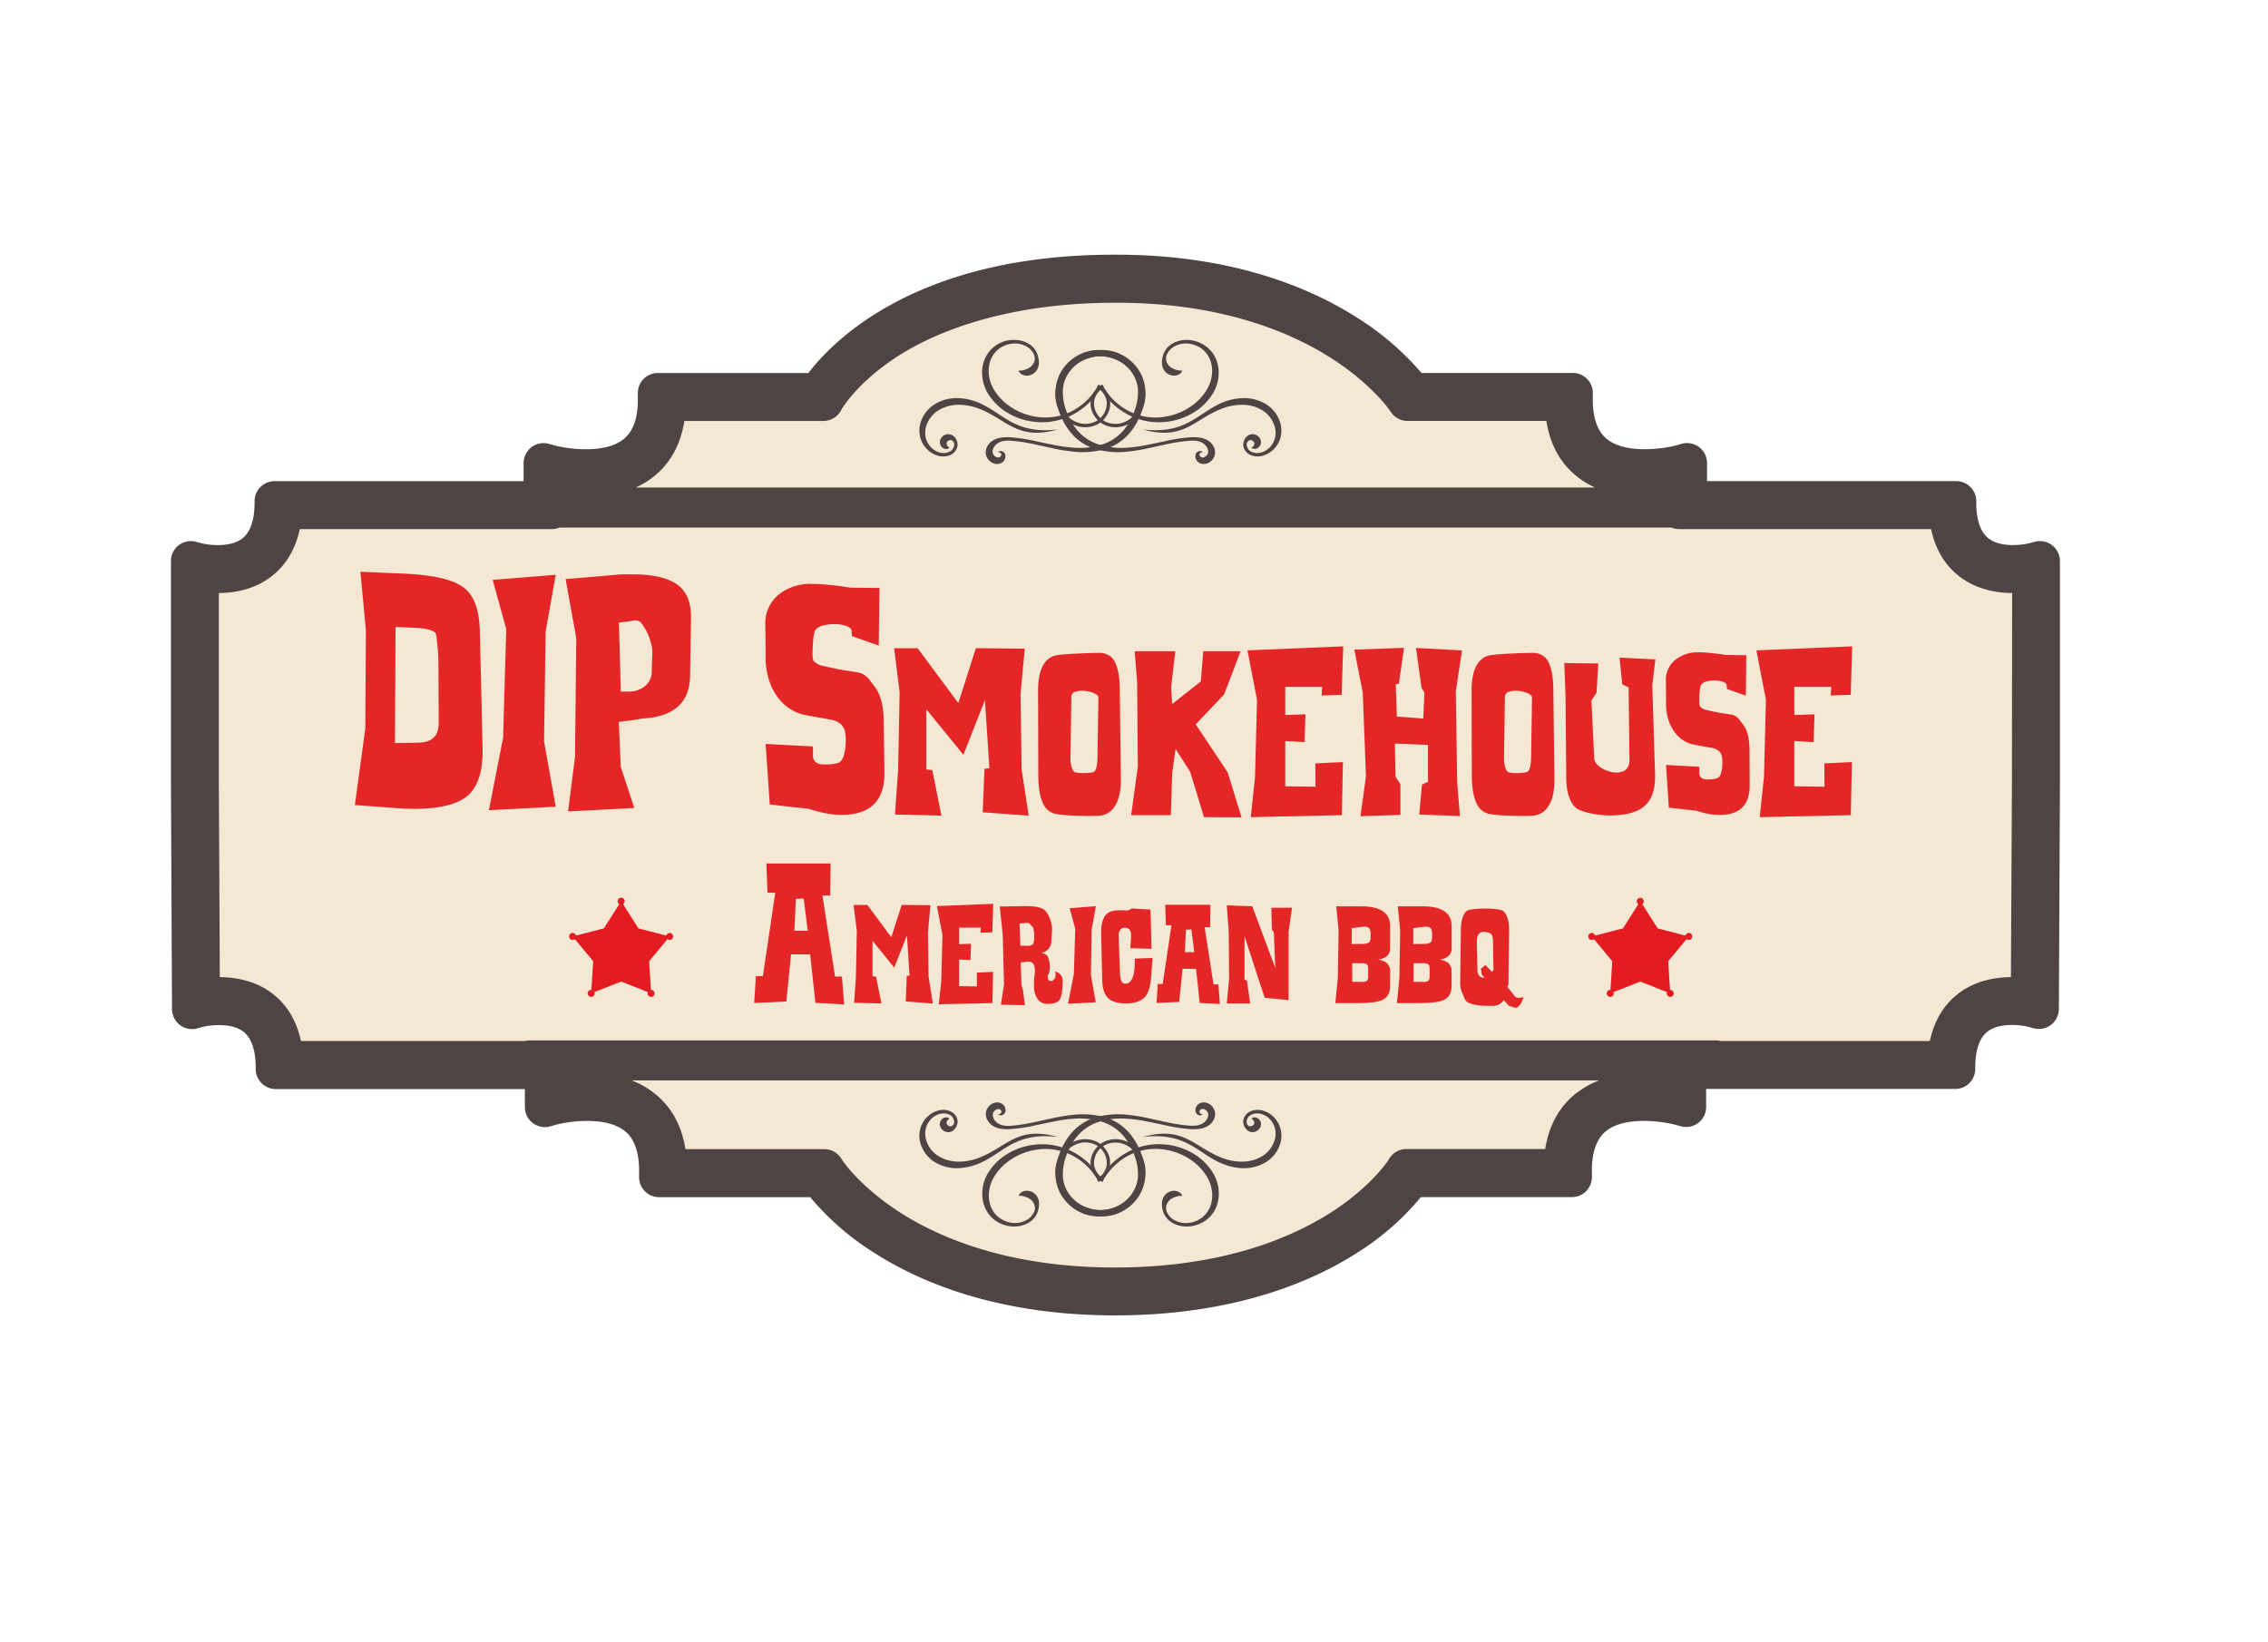 <svg id="Calque_1" data-name="Calque 1" xmlns="http://www.w3.org/2000/svg" viewBox="0 0 822.05 595.28"><defs><style>.cls-1{fill:#f4e7d4;}.cls-2{fill:#e52627;}.cls-3{fill:#e41b21;}.cls-4,.cls-5{fill:#4e4443;}.cls-5{fill-rule:evenodd;}</style></defs><title>Plan de travail 1</title><path class="cls-1" d="M737.07,205.63v78.93l-.38,79a7,7,0,0,1-8.9,6.77l-1.8-.5c-2.49-.65-10-1.64-14.31,1.58-2.81,2.09-4.32,6.13-4.45,12l-.05,1.4a7,7,0,0,1-7,6.87H612.36V398a7,7,0,0,1-8.94,6.77l-1.8-.5c-4.45-1.19-17.58-3.19-24.37,2.07-3.55,2.74-5.28,7.73-5.14,14.79l0,1.44a7,7,0,0,1-7,7.17H511.88a93.87,93.87,0,0,1-22.23,19.5c-15.58,10.05-42.91,22.05-84.87,22.19h-.67c-41.8,0-69.27-12.05-85-22.14a95.71,95.71,0,0,1-22.45-19.55H243.46a7.07,7.07,0,0,1-7.06-7.17l0-1.44c.14-7.06-1.59-12.05-5.14-14.79-6.81-5.28-19.92-3.28-24.39-2.07l-1.75.52a7,7,0,0,1-8.95-6.79v-6.34H108.41a7,7,0,0,1-7.06-6.87l0-1.38c-.16-5.91-1.64-9.95-4.45-12-4.32-3.22-11.85-2.23-14.39-1.58l-1.75.5a7.06,7.06,0,0,1-8.9-6.77l-.38-78.93v-79a7,7,0,0,1,8.9-6.79l1.77.47c2.5.65,10,1.64,14.36-1.57,2.79-2.09,4.3-6.14,4.43-12l0-1.37a7,7,0,0,1,7-6.88h87.79v-6.33a7,7,0,0,1,2.79-5.62,7.1,7.1,0,0,1,6.15-1.17l1.8.49c4.45,1.22,17.58,3.22,24.36-2.06,3.56-2.75,5.29-7.71,5.15-14.77l0-1.44a7,7,0,0,1,2-5.08,7.06,7.06,0,0,1,5-2.11h53.07C305,127.73,334.59,97.68,403.7,97.68h1.19l.36,0c41,.09,68.33,12.07,84.06,22.09a99.63,99.63,0,0,1,22.84,19.58h53.33a7,7,0,0,1,5,2.11,7,7,0,0,1,2,5.08l0,1.42c-.13,7.08,1.6,12,5.15,14.81,6.81,5.26,19.93,3.26,24.4,2l1.76-.49a7,7,0,0,1,8.94,6.79v6.33h87.79a7.07,7.07,0,0,1,7.06,6.88l0,1.37c.13,5.89,1.64,9.94,4.45,12,4.29,3.21,11.78,2.24,14.34,1.57h0l1.73-.47a7,7,0,0,1,8.9,6.79Z"/><path class="cls-2" d="M174.92,271.26q.22,12.11-5.26,17t-19.43,4.91q-1.36,0-2.91-.06c-1,0-2.08-.09-3.14-.17l-15.55-1.14,3.78-27.77.22-35.54-2-21.26,12.68.57q18.06.46,24.23,4.8,6.28,4.13,6.4,16.92Zm-15.89-9-.11-20.8q0-1-.06-3c0-1.29-.11-2.59-.23-3.88s-.25-2.46-.4-3.49a4.55,4.55,0,0,0-.45-1.77q-1.6-1.38-6.52-1.72l-7.88-.34-.23,42.06,8.34-.12Q159,269.1,159,262.23Z"/><path class="cls-2" d="M197.2,268.74l4.23,23.66-24.23,1.26,5.15-26.17L183.49,228l-4.92-17.83,22.86-1.83-3.66,20.57Z"/><path class="cls-2" d="M250.45,224.52l-.34,20.8q-.35,13.94-16.68,15.08c-.23,0-1.72.23-4.46.69-1.37.15-2.46.28-3.26.4s-1.27.17-1.43.17L225,278l4.91,14.86-24,1.25,2.51-19.77.46-43L205,209.89l17.72-1.48a24.16,24.16,0,0,1,3.37-.23h3.25q11.08,0,16.23,3.77T250.45,224.52Zm-14,11.65a12.7,12.7,0,0,0-.52-3.19,20.41,20.41,0,0,0-1.37-3.72,17,17,0,0,0-1.88-3.08,2.78,2.78,0,0,0-2.06-1.32,9.93,9.93,0,0,0-2.4.34l-3.89.46.69,25h3.2a8.91,8.91,0,0,0,5.31-1.77,6.68,6.68,0,0,0,2.69-5.32Z"/><path class="cls-2" d="M320.56,279.59q.35,15.77-15.54,15.77a29.1,29.1,0,0,1-4-.29,30.34,30.34,0,0,1-3.77-.74,34.73,34.73,0,0,1-4-1.14L279,291.59l-1.48-21.94,17.14.91v2.63a6.82,6.82,0,0,0,.11,1.77c.08.11.19.33.35.63.61,1,1.75,1.48,3.43,1.48a16.47,16.47,0,0,0,5.37-.57c.91-.38,1.58-1.37,2-3a18.85,18.85,0,0,0,.63-4.68,14.51,14.51,0,0,0-.4-4.18,6.49,6.49,0,0,0-1.2-2,7.93,7.93,0,0,0-4.35-1.89c-2-.34-4.84-.86-8.57-1.54a15.17,15.17,0,0,1-4.74-1.72,16.51,16.51,0,0,1-4.8-4,20.9,20.9,0,0,1-3.66-6.68,27.83,27.83,0,0,1-1.31-9.77l-.12-10.4a13.42,13.42,0,0,1,4.69-11,18.22,18.22,0,0,1,11.89-4c1.67,0,3.37.07,5.08.23s3.26.3,4.63.45l4.68.69,10.4.11L318.5,234l-9.71-3.43-.11-1.83c0-.68-.54-1.25-1.6-1.71a11.09,11.09,0,0,0-3.77-.8,17.78,17.78,0,0,0-4.4.34,6.11,6.11,0,0,0-3.38,1.72,4.61,4.61,0,0,0-.45,1.37,17.37,17.37,0,0,0-.35,2.34c-.07.88-.13,1.77-.17,2.69s-.05,1.64-.05,2.17q0,2.4.57,2.91a9.29,9.29,0,0,0,1.83,1.2,15.89,15.89,0,0,0,1.94.52q1.71.39,5,1.08c1.29.23,2.57.44,3.83.63s2.53.4,3.82.63a7,7,0,0,1,3.6,2.51c1,1.3,1.85,2.4,2.46,3.32q2.52,3.66,2.74,11.31Z"/><path class="cls-2" d="M356.19,294.43l.64-15.78,1.78-.16L357,253.77l-7.81,19.81-13.45-16.51v21.82l2.18.24,3.3,16.5-16.83-.4,1.13-15.94.56-28.34-2-16h8.53l14.74,19.89,6.36-19.89,17.71.16-1.53,16.59.4,27.29,2.58,16.66Z"/><path class="cls-2" d="M406.27,282.35q.08,7.72-3.31,11.27a7.09,7.09,0,0,1-4.74,2.05,63.93,63.93,0,0,1-7,0,62.84,62.84,0,0,1-7.77-.52,6.5,6.5,0,0,1-4.63-2.61q-2.49-3.46-2.49-11.84l-.08-30.43q0-7.32,2.89-10.63a6.77,6.77,0,0,1,4.39-2.21q2.78-.36,6.89-.53,4.66-.24,7.81-.24a6.33,6.33,0,0,1,4.82,1.77q2.74,3.08,2.82,11.36Zm-8.14-29.63c0-.48-.49-.95-1.48-1.4a10.58,10.58,0,0,0-3.35-.89,8.55,8.55,0,0,0-3.42.28,1.93,1.93,0,0,0-1.57,1.93L388,274.7c0,2.26.38,3.87,1.13,4.83q.24.41,1.41.57a16.56,16.56,0,0,0,2.49.12,23.66,23.66,0,0,0,2.42-.2,2.2,2.2,0,0,0,1.33-.49c.59-.69.93-2.2,1-4.51Z"/><path class="cls-2" d="M443.7,251.68l-10.31,10.87L445,280l5,16.26-13.61-.08-5-16.43-5.31-8.29-1.21,8.78-.48,15.21H410l2.41-17.63-.24-30.27-.88-11.51H426l-1.53,13.12.4,6L435.25,247l.88-10.95h13.53Z"/><path class="cls-2" d="M486.29,251.84l-7.25.24.16-3.14H465.84v10.22l7.33-.24L472.84,269l-7-.41V285l11,.16-.08-8.45,10-.49-.4,19.24-33,.73,1.53-14.57.73-27.94-3.47-17.95,34.7-1.45Z"/><path class="cls-2" d="M527.67,250.63l.48,32.77,1,12.39-14.74-.56,1-10.87,2.17-1V270l-12-.48.24,12,1.77,2.74v11.11l-14.49.48,2-14.41L493.94,251l-3.06-15.53,18-.65-1.85,13-1.13.17.4,11.75,9.58.72.41-9.42-1.05-1.69-2-14.49,16.66.89Z"/><path class="cls-2" d="M563.41,282.35c.05,5.15-1,8.91-3.3,11.27a7.12,7.12,0,0,1-4.75,2.05,63.74,63.74,0,0,1-7,0,62.55,62.55,0,0,1-7.77-.52,6.48,6.48,0,0,1-4.63-2.61q-2.49-3.46-2.5-11.84l-.08-30.43q0-7.32,2.9-10.63a6.74,6.74,0,0,1,4.39-2.21q2.77-.36,6.88-.53c3.11-.16,5.72-.24,7.81-.24a6.37,6.37,0,0,1,4.83,1.77q2.74,3.08,2.82,11.36Zm-8.13-29.63c0-.48-.5-.95-1.49-1.4a10.52,10.52,0,0,0-3.34-.89,8.54,8.54,0,0,0-3.42.28,1.92,1.92,0,0,0-1.57,1.93l-.32,22.06c0,2.26.37,3.87,1.12,4.83.17.27.63.46,1.41.57a16.69,16.69,0,0,0,2.5.12,23.45,23.45,0,0,0,2.41-.2c.73-.11,1.17-.27,1.33-.49.59-.69.94-2.2,1.05-4.51Z"/><path class="cls-2" d="M600,239l-1.12,9.34,1,32.36q.24,7.17-3.14,10.79t-11,4a26.47,26.47,0,0,1-4.18,0,37.75,37.75,0,0,1-4.43-.56,23.78,23.78,0,0,1-3.91-1.05,6.26,6.26,0,0,1-2.53-1.53q-3-3.37-3-10.78l-.24-28.83L567,240.33l12.31.16-.64,10.62-1.85,2.74,1,20.85a3.55,3.55,0,0,0,1,2.34,9.21,9.21,0,0,0,2.17,1.65,10.64,10.64,0,0,0,2.54,1,8.81,8.81,0,0,0,2.09.33c3.33,0,5-1.51,5-4.51l-.32-26.33L588,248.06l-1-9.67Z"/><path class="cls-2" d="M634.18,284.28q.24,11.12-10.95,11.11a19.59,19.59,0,0,1-2.82-.2,22.41,22.41,0,0,1-2.66-.52,23.87,23.87,0,0,1-2.81-.81l-10.07-1.12-1-15.46,12.07.64v1.85A4.71,4.71,0,0,0,616,281a4.37,4.37,0,0,1,.24.44,2.61,2.61,0,0,0,2.42,1.05,11.47,11.47,0,0,0,3.78-.4,2.83,2.83,0,0,0,1.41-2.09,12.81,12.81,0,0,0,.44-3.3,9.94,9.94,0,0,0-.28-2.94,4.63,4.63,0,0,0-.84-1.41,5.59,5.59,0,0,0-3.06-1.33q-2.1-.36-6-1.09a10.85,10.85,0,0,1-3.34-1.2,11.74,11.74,0,0,1-3.38-2.82,14.86,14.86,0,0,1-2.58-4.71,19.53,19.53,0,0,1-.92-6.89l-.08-7.32a9.41,9.41,0,0,1,3.3-7.73,12.8,12.8,0,0,1,8.37-2.82c1.18,0,2.37.06,3.58.16l3.26.32,3.3.49,7.33.08-.16,14.65-6.85-2.41-.08-1.29c0-.48-.37-.89-1.12-1.21a7.79,7.79,0,0,0-2.66-.56,11.69,11.69,0,0,0-3.1.24,4.19,4.19,0,0,0-2.37,1.21,3.16,3.16,0,0,0-.33,1,13.56,13.56,0,0,0-.24,1.65q-.08.93-.12,1.89c0,.65,0,1.16,0,1.53,0,1.13.13,1.81.4,2.06a7.19,7.19,0,0,0,1.29.84,9.75,9.75,0,0,0,1.37.36c.81.19,2,.45,3.54.77.92.16,1.81.31,2.7.44s1.78.28,2.7.44a4.88,4.88,0,0,1,2.53,1.78c.73.91,1.3,1.69,1.73,2.33,1.18,1.72,1.83,4.37,1.94,8Z"/><path class="cls-2" d="M670.81,251.84l-7.25.24.16-3.14H650.36v10.22l7.32-.24L657.36,269l-7-.41V285l10.95.16-.08-8.45,10-.49-.4,19.24-33,.73,1.53-14.57.72-27.94-3.46-17.95,34.7-1.45Z"/><path class="cls-2" d="M295.54,363.49l-1.89-17.56h-6.93L285,363l-11.64.54.61-9.76h2.55L281,323.59h-2.82L277.77,313h23.28l-.13,11.57h-2.83l4.58,29.4h2.49l.81,10.1Zm-4.24-37.81-2.83.13-.54,11.57h4.85Z"/><path class="cls-2" d="M328.29,363l.38-9.29,1-.1-.95-14.55-4.6,11.66L316.25,341v12.85l1.28.14,1.94,9.72-9.9-.24.66-9.38.33-16.69L309.38,328h5l8.68,11.71L326.82,328l10.43.09-.9,9.77.23,16.07,1.52,9.81Z"/><path class="cls-2" d="M359.67,337.93l-4.27.15.1-1.85h-7.87v6l4.31-.15-.19,5.93-4.12-.24v9.67l6.44.1,0-5,5.87-.28-.23,11.32-19.44.43.9-8.58.43-16.45-2-10.57L360,327.6Z"/><path class="cls-2" d="M385.17,355.57a27.74,27.74,0,0,1-.29,4.12,6.86,6.86,0,0,1-.8,2.65c-.73,1-2.17,1.52-4.32,1.52A4.22,4.22,0,0,1,376,362a8.21,8.21,0,0,1-1.23-4.67c0-.95,0-2,.14-3.08.06-.54.11-1,.14-1.47s.05-.84.05-1.19q0-3.31-2.75-3l-2.37.24.24,8.15.57,1.85.66,5.5-8.67-.15,1.13-7.34L363.46,339l-1.09-10.43,7.39-.1a38.64,38.64,0,0,1,5.12.12,9.25,9.25,0,0,1,3.08.83,4.16,4.16,0,0,1,1.35,1.23,8.65,8.65,0,0,1,1.09,2,13.92,13.92,0,0,1,.71,2.3,8.39,8.39,0,0,1,.22,2.23l-.24,3.51A5,5,0,0,1,380,344c-.28.26-.56.49-.83.71a3.12,3.12,0,0,1-1.2.57c-.16,0-.25.08-.27.15s.06.11.22.14a2.49,2.49,0,0,1,2,1.47,9.92,9.92,0,0,1,.59,3.31c0,.16,0,.36,0,.6s0,.5-.07.78a4.35,4.35,0,0,1-.17.59c-.08.24-.15.48-.23.71s-.15.45-.22.64a2.13,2.13,0,0,0-.09.33,2.81,2.81,0,0,0,.17.91,1,1,0,0,0,.73.66,1.63,1.63,0,0,0,.62,0A1.85,1.85,0,0,0,382,355a2,2,0,0,0,.56-1,3.72,3.72,0,0,0-.11-1.8,2.74,2.74,0,0,1,1.32.52,3.75,3.75,0,0,1,.95,1A3.24,3.24,0,0,1,385.17,355.57Zm-10.29-16.4a6,6,0,0,0-.05-.76c0-.32-.07-.65-.11-1a5.1,5.1,0,0,0-.22-1,1.07,1.07,0,0,0-.33-.56,8.72,8.72,0,0,1-.83-.86,1.2,1.2,0,0,0-1-.47l-2.79.19.28,8.1,2.42,0a3.4,3.4,0,0,0,1.94-.38c.32-.22.52-.82.62-1.8Z"/><path class="cls-2" d="M395.41,353.48l1.75,9.81-10.05.52L389.24,353l.48-16.4-2-7.4,9.48-.75-1.52,8.53Z"/><path class="cls-2" d="M417,329.69l.38,14.22-7.68-.24.24-3.7c0-.19,0-.37,0-.54a4.46,4.46,0,0,0,0-.5c0-1.77-.75-2.66-2.23-2.66-1.64,0-2.39,1.24-2.23,3.7l.48,12.85a7.07,7.07,0,0,0,.52,2.79,1.76,1.76,0,0,0,.66.74,1.6,1.6,0,0,0,1.09.16,1.87,1.87,0,0,0,1.16-.49,4.46,4.46,0,0,0,.86-1.09,6.53,6.53,0,0,0,.56-1.45,10.13,10.13,0,0,0,.31-1.66,26.38,26.38,0,0,0,.14-4.36l6.5-.24-.62,7.82c-.28,3-1.06,5.2-2.32,6.5s-3.53,2.12-6.49,2.18c-3.23,0-5.5-.7-6.83-2.09s-1.94-3.55-2-6.59l-.38-16.35c-.09-2.94.35-5.13,1.33-6.59s2.62-2.13,4.93-2.13h1.75a4.72,4.72,0,0,1,.86,0,1.31,1.31,0,0,0,.73,0,4.94,4.94,0,0,0,.74-.26,7.06,7.06,0,0,0,.75-.42Z"/><path class="cls-2" d="M434.84,363.53l-1.33-12.37h-4.88l-1.23,12-8.2.38.43-6.88h1.8l3.17-21.28h-2l-.28-7.44h16.4l-.1,8.15h-2l3.23,20.72h1.75l.57,7.11Zm-3-26.64-2,.1-.38,8.15h3.42Z"/><path class="cls-2" d="M467.07,337.65l0,24.84-8.68-.81-7.3-22.32v15.83l.86.14,1.18,8.39h-8.48l.85-8.86-.14-17.21-.71-9.48,9.24.33,8.34,22.33-.52-12.8-.71-1.19-.19-7.82h7.49Z"/><path class="cls-2" d="M503.85,357.37q0,3.88-3,5.16-2.37,1.05-9,1.05H484l.9-9,.29-17.3-.85-8.77h9q10.53,0,10.52,7.21v8c0,2.3-1.48,3.68-4.45,4.12a6.71,6.71,0,0,1,3.22,1.19,4,4,0,0,1,1.23,3.17Zm-7.06-17.92v-.71a4.24,4.24,0,0,0-.42-2.18,2,2,0,0,0-1.76-.66,3.7,3.7,0,0,0-.47,0c-.16,0-.33,0-.52.07l-3.65.43-.05,5.78,3.7-.05a5.2,5.2,0,0,0,2.51-.47C496.57,341.39,496.79,340.65,496.79,339.45Zm-.9,14.32v-2.56c0-.89-.17-1.46-.52-1.71a3.8,3.8,0,0,0-2-.38h-3.27l.05,6.78h3.22a3.5,3.5,0,0,0,2.09-.38A2.41,2.41,0,0,0,495.89,353.77Z"/><path class="cls-2" d="M526.13,357.37q0,3.88-3,5.16-2.37,1.05-9,1.05h-7.82l.9-9,.29-17.3-.86-8.77h9q10.51,0,10.52,7.21v8c0,2.3-1.48,3.68-4.45,4.12A6.75,6.75,0,0,1,524.9,349a4,4,0,0,1,1.23,3.17Zm-7.06-17.92v-.71a4.13,4.13,0,0,0-.43-2.18,1.94,1.94,0,0,0-1.75-.66,3.85,3.85,0,0,0-.48,0c-.15,0-.33,0-.52.07l-3.65.43,0,5.78,3.69-.05a5.22,5.22,0,0,0,2.52-.47C518.85,341.39,519.07,340.65,519.07,339.45Zm-.9,14.32v-2.56c0-.89-.17-1.46-.52-1.71a3.8,3.8,0,0,0-2-.38h-3.27l0,6.78h3.22a3.44,3.44,0,0,0,2.08-.38A2.36,2.36,0,0,0,518.17,353.77Z"/><path class="cls-2" d="M549.36,361.4a2.24,2.24,0,0,0,.92.28,2.77,2.77,0,0,0,.92-.05,9.76,9.76,0,0,0,1-.23,10.55,10.55,0,0,1-.57,1.56,6.15,6.15,0,0,1-.73,1.26,4,4,0,0,1-1,.92,1.09,1.09,0,0,1-.81.1,6.44,6.44,0,0,1-1-.29,13.48,13.48,0,0,1-1.28-.47l-1.76-2a4.64,4.64,0,0,1-4.36,2.09l-1.7,0a22.77,22.77,0,0,1-3-.17,14.49,14.49,0,0,1-3.06-.68,3.18,3.18,0,0,1-2-1.59c-.35-.82-.72-1.72-1.12-2.68a9.2,9.2,0,0,1-.54-3.63l.23-18.86q.11-4.69,1.9-6.64a2.8,2.8,0,0,1,1.35-.54,18.94,18.94,0,0,1,2.42-.33c.93-.08,1.92-.12,3-.12s2,0,3,.09a18.07,18.07,0,0,1,2.44.33,3,3,0,0,1,1.38.57q2,2.13,2,6.69l-.24,19.15c0,.28,0,.47,0,.56a1.38,1.38,0,0,1-.07.26,2.86,2.86,0,0,1-.12.27,3,3,0,0,0-.17.56c.32.35.63.73.95,1.14l.9,1.14.74.9A1.35,1.35,0,0,0,549.36,361.4ZM538,354.33l-.95-1.13-.28-2.09,1.61-1.33,2.37,2.47.14-.1a1.82,1.82,0,0,1,.33-.38c.06,0,.1-.25.1-.66l-.19-9.81a5.33,5.33,0,0,0-.52-2.66c-.29-.38-1.14-.66-2.56-.85a2.12,2.12,0,0,0-2.09.85,2.75,2.75,0,0,0-.52,1.19,8.16,8.16,0,0,0-.14,1.66l.19,9.67q0,3.36,2.46,3.17Z"/><path class="cls-3" d="M242.71,338.16a1.27,1.27,0,0,0-1.22.95l-10.08-2.6-5.59-8.78a1.27,1.27,0,1,0-1.36,0l-5.59,8.78-10.08,2.6a1.27,1.27,0,1,0-1.22,1.59,1.2,1.2,0,0,0,.8-.3l6.63,8-.64,10.39h-.08a1.27,1.27,0,1,0,1.27,1.27,1.45,1.45,0,0,0-.09-.47l9.68-3.81,9.68,3.81a1.45,1.45,0,0,0-.09.47,1.27,1.27,0,1,0,1.27-1.27h-.08l-.63-10.39,6.62-8a1.22,1.22,0,0,0,.8.3,1.27,1.27,0,0,0,0-2.54Z"/><path class="cls-3" d="M612.14,338.16a1.29,1.29,0,0,0-1.23.95l-10.07-2.6-5.59-8.78a1.27,1.27,0,1,0-2-1.07,1.25,1.25,0,0,0,.59,1.07l-5.59,8.78-10.08,2.6a1.28,1.28,0,0,0-1.23-.95,1.27,1.27,0,0,0,0,2.54,1.23,1.23,0,0,0,.81-.3l6.62,8-.64,10.39h-.08a1.27,1.27,0,1,0,1.27,1.27,1.23,1.23,0,0,0-.09-.47l9.69-3.81,9.68,3.81a1.23,1.23,0,0,0-.09.47,1.27,1.27,0,1,0,1.27-1.27h-.08l-.64-10.39,6.62-8a1.23,1.23,0,0,0,.81.3,1.27,1.27,0,0,0,0-2.54Z"/><path class="cls-4" d="M743.78,197.6a7.28,7.28,0,0,0-6.31-1.22l-1.78.48h-.05c-2.64.7-10.33,1.69-14.75-1.61-2.89-2.15-4.44-6.32-4.58-12.37l0-1.41a7.27,7.27,0,0,0-7.26-7.08H618.72v-6.52a7.23,7.23,0,0,0-9.2-7l-1.8.51c-4.6,1.25-18.1,3.31-25.11-2.1-3.65-2.85-5.43-8-5.29-15.24l0-1.46a7.13,7.13,0,0,0-2.06-5.22,7.26,7.26,0,0,0-5.18-2.18H515.24a102.31,102.31,0,0,0-23.49-20.13c-16.18-10.31-44.32-22.64-86.47-22.73l-.37,0h-1.22c-71.1,0-101.54,30.91-110.68,42.88H238.43a7.24,7.24,0,0,0-7.24,7.4l0,1.48c.14,7.26-1.64,12.37-5.29,15.19-7,5.44-20.48,3.38-25.06,2.13l-1.85-.51a7.23,7.23,0,0,0-9.2,7v6.52H99.5a7.24,7.24,0,0,0-7.23,7.08l0,1.41c-.14,6.05-1.69,10.22-4.56,12.37-4.46,3.3-12.2,2.29-14.77,1.61l-1.83-.48a7.22,7.22,0,0,0-9.15,7V284.6l.39,81.2a7.36,7.36,0,0,0,2.87,5.73,7.26,7.26,0,0,0,6.29,1.23l1.8-.51c2.61-.67,10.36-1.69,14.8,1.62,2.89,2.15,4.41,6.31,4.58,12.39l0,1.41a7.25,7.25,0,0,0,7.26,7.08h90.3v6.52a7.25,7.25,0,0,0,9.21,7l1.8-.53c4.6-1.25,18.08-3.31,25.08,2.12,3.66,2.82,5.44,8,5.3,15.22l0,1.48a7.2,7.2,0,0,0,2.09,5.2,7.13,7.13,0,0,0,5.17,2.17h54.77A97.91,97.91,0,0,0,316.71,454c16.14,10.39,44.39,22.78,87.39,22.78h.7c43.16-.14,71.28-12.49,87.3-22.82A95.88,95.88,0,0,0,515,433.91h54.75a7.2,7.2,0,0,0,5.18-2.17,7.3,7.3,0,0,0,2.06-5.2l0-1.48c-.14-7.26,1.65-12.4,5.3-15.22,7-5.41,20.48-3.35,25.06-2.12l1.85.5a7.24,7.24,0,0,0,9.2-7v-6.52h90.31a7.24,7.24,0,0,0,7.23-7.08l0-1.43c.14-6.06,1.69-10.22,4.58-12.37,4.44-3.31,12.16-2.29,14.72-1.62l1.85.51a7.27,7.27,0,0,0,9.16-7l.39-81.24v-81.2A7.25,7.25,0,0,0,743.78,197.6ZM236.56,173.05c6.26-4.85,10.1-11.7,11.49-20.46h50.37a7.31,7.31,0,0,0,6.36-3.72l.37-.7c.05-.09,5.53-9.38,19.56-18.61,11.31-7.42,36.62-19.83,79.51-19.83h.62c38.08,0,63.12,10.84,77.43,19.93,14.82,9.43,21.39,19,21.41,19l.44.65a7.26,7.26,0,0,0,6.06,3.26h50.31c1.38,8.76,5.22,15.61,11.49,20.46a31.1,31.1,0,0,0,6.15,3.68H230.41A30.81,30.81,0,0,0,236.56,173.05Zm335,223c-6.26,4.83-10.1,11.7-11.49,20.43H509.74a7.31,7.31,0,0,0-6.18,3.45l-.37.62c-.06.1-6.17,9.53-20.69,18.87-14.15,9.09-39.23,20-78.42,20-38.63,0-63.65-10.84-77.82-19.93-14.61-9.36-20.9-18.84-20.92-18.91l-.44-.67a7.23,7.23,0,0,0-6.13-3.38H248.44c-1.37-8.73-5.23-15.6-11.49-20.43a30.81,30.81,0,0,0-8-4.49H579.63A31.46,31.46,0,0,0,571.58,396.09ZM729.24,284.53l-.37,69.64c-5.69.05-12.72,1.27-18.75,5.73-5.48,4.07-9,9.92-10.64,17.44H623.76a7,7,0,0,0-1.73-.23H192a7.16,7.16,0,0,0-1.74.23H109.07c-1.59-7.52-5.18-13.37-10.65-17.44-6-4.48-13.07-5.68-18.75-5.73l-.35-69.61V214.94c5.66,0,12.69-1.27,18.7-5.73,5.48-4.07,9-9.92,10.64-17.43H200a7.17,7.17,0,0,0,2.82-.56h403a7.17,7.17,0,0,0,2.82.56h91.3c1.6,7.51,5.16,13.36,10.64,17.43,6,4.46,13,5.69,18.73,5.73Z"/><path class="cls-5" d="M372.47,124.39a10.25,10.25,0,0,0-4.57-1.18,11.35,11.35,0,0,0-11.18,7.51,12.44,12.44,0,0,0-.73,3.6,14.61,14.61,0,0,0,2.36,8.74,20.9,20.9,0,0,0,7.3,6.83,24,24,0,0,0,9.3,3,23.59,23.59,0,0,0,9.57-.84,25.1,25.1,0,0,0,8.38-4.43,23.86,23.86,0,0,0,6.26-7.54,8.42,8.42,0,0,0-1-.64,22.58,22.58,0,0,1-6,7.23A21.18,21.18,0,0,1,375.21,151a22.67,22.67,0,0,1-8.34-3.16,20.19,20.19,0,0,1-6.34-6.17,13.33,13.33,0,0,1-2.18-7.28,11.21,11.21,0,0,1,.41-3,9.2,9.2,0,0,1,5.66-6.24,9.43,9.43,0,0,1,3.46-.66,8.47,8.47,0,0,1,4,1,6.17,6.17,0,0,1,2.92,3.11,3.58,3.58,0,0,1-.11,2.91,4.37,4.37,0,0,1-1.71,1.84,7.59,7.59,0,0,1-2.38.89,7,7,0,0,1-1.43.08,2.35,2.35,0,0,0,1.06,1.31,3.49,3.49,0,0,0,1.71.52,4.25,4.25,0,0,0,2.34-.57,4.51,4.51,0,0,0,1.75-1.83,4.75,4.75,0,0,0,.5-1.79,7.9,7.9,0,0,0-.07-1.74,9.21,9.21,0,0,0-.54-2.05A7.39,7.39,0,0,0,372.47,124.39Z"/><path class="cls-5" d="M344.22,163.69a5,5,0,0,1-3.39.38,6.53,6.53,0,0,1-2.67-1.29,7.64,7.64,0,0,1-2.64-4.22,8.47,8.47,0,0,1,.48-4.91,10.49,10.49,0,0,1,4.15-4.93,14.07,14.07,0,0,1,7.2-2,20.27,20.27,0,0,1,7.59,1.45c.59.22,1.17.47,1.74.73,9.05,4.21,12.91,10.61,26.74,6.77-14.07,1.61-18.61-4.29-25.86-8.3-.61-.34-1.24-.66-1.89-1a21.47,21.47,0,0,0-8.31-2.06,15.36,15.36,0,0,0-8.59,2.22,13.37,13.37,0,0,0-1.84,1.42,12.9,12.9,0,0,0-1.42,1.58,12.11,12.11,0,0,0-1.73,3.31,10,10,0,0,0-.08,6.22,9.67,9.67,0,0,0,3.61,4.85,8.65,8.65,0,0,0,3.28,1.4,6.54,6.54,0,0,0,4.2-.56,4.49,4.49,0,0,0,1.73-1.65,3.74,3.74,0,0,0,.53-2.38,4.28,4.28,0,0,0-.74-1.89,3.43,3.43,0,0,0-1.3-1.15,2.92,2.92,0,0,0-1.94-.24A3.09,3.09,0,0,0,341,159a2.61,2.61,0,0,0-.33,1.49,2.51,2.51,0,0,0,.44,1.23,2.37,2.37,0,0,0,1.53,1,1.71,1.71,0,0,0,1.13-.16,1.18,1.18,0,0,0,.38-.35,2.17,2.17,0,0,1-.4-.22,1.62,1.62,0,0,1-.45-.54,1.55,1.55,0,0,1-.2-.74c0-.26.07-.28.15-.46a1.55,1.55,0,0,1,.53-.52,1.34,1.34,0,0,1,.65-.23,1.24,1.24,0,0,1,.83.3,1.72,1.72,0,0,1,.61,1.11A3,3,0,0,1,344.22,163.69Z"/><path class="cls-5" d="M374.41,160.92l7.77,1.69a60.63,60.63,0,0,0,6.71,1.07,30.06,30.06,0,0,0,11.65-.91,18.57,18.57,0,0,0,9.79-6.94,25.23,25.23,0,0,0,3.38-6.34,20.5,20.5,0,0,0,1.34-8.53,14.66,14.66,0,0,0-1.08-4.5,15.1,15.1,0,0,0-2.41-3.91,16.22,16.22,0,0,0-7.47-5,16,16,0,0,0-8.89-.1,17.68,17.68,0,0,0-7.63,4.28,16.59,16.59,0,0,0-4.51,7.41,14.09,14.09,0,0,0-.54,4.34,13,13,0,0,0,.9,4.27,11.85,11.85,0,0,0,2.3,3.7,10.3,10.3,0,0,0,3.56,2.53,9.79,9.79,0,0,0,8.5-.19,9.07,9.07,0,0,0,3.53-3.5,7.66,7.66,0,0,0-1.18-9.38,8.11,8.11,0,0,0-2-1.48c-.19.36-.38.71-.59,1.06a6.78,6.78,0,0,1,3.6,5.06,7.46,7.46,0,0,1-3.94,7.18,8.39,8.39,0,0,1-7.41.09,9,9,0,0,1-3.08-2.26,10.41,10.41,0,0,1-2-3.32,11,11,0,0,1-.7-3.8,12.6,12.6,0,0,1,.58-3.84,14.8,14.8,0,0,1,4.23-6.48,15.68,15.68,0,0,1,6.87-3.59,13.83,13.83,0,0,1,7.63.27c4.87,1.63,8.8,6.2,9.12,11.35a18.8,18.8,0,0,1-1.14,7.48,24.11,24.11,0,0,1-2.93,5.81,16.82,16.82,0,0,1-8.47,6.52,27.32,27.32,0,0,1-10.94,1.3,56,56,0,0,1-6.58-.9c-2.36-.45-4.92-1-7.77-1.63a60,60,0,0,0-8.5-1.23,15.5,15.5,0,0,0-3.58.17,7.45,7.45,0,0,0-2.8,1.09,5.61,5.61,0,0,0-2.09,2.48,4.43,4.43,0,0,0-.34,2.09,4.21,4.21,0,0,0,1.05,2.41,4.32,4.32,0,0,0,2.08,1.31,3.35,3.35,0,0,0,2.32-.17,2.71,2.71,0,0,0,1.6-3.14,1.76,1.76,0,0,0-.89-1.06,1.64,1.64,0,0,0-.92-.18,1,1,0,0,0-.8.45,1,1,0,0,1,.72.11.88.88,0,0,1,.47.93,1,1,0,0,1-.33.5,1.16,1.16,0,0,1-.65.31,1.45,1.45,0,0,1-.79-.12,2.3,2.3,0,0,1-.87-.64,2,2,0,0,1-.49-1,2.6,2.6,0,0,1,.06-1,4.07,4.07,0,0,1,1.05-1.79c1-1,2.54-1.66,5.14-1.53A59.35,59.35,0,0,1,374.41,160.92Z"/><path class="cls-5" d="M425.22,124.39a10.32,10.32,0,0,1,4.57-1.18,11.84,11.84,0,0,1,9.56,4.51,11,11,0,0,1,1.62,3,12.79,12.79,0,0,1,.74,3.6,14.69,14.69,0,0,1-2.37,8.74,20.82,20.82,0,0,1-7.3,6.83,23.92,23.92,0,0,1-9.3,3,23.52,23.52,0,0,1-9.56-.84,25.05,25.05,0,0,1-8.39-4.43,23.7,23.7,0,0,1-6.25-7.54,7.72,7.72,0,0,1,1-.64,22.46,22.46,0,0,0,6,7.23A21.15,21.15,0,0,0,422.48,151a22.72,22.72,0,0,0,8.35-3.16,20.06,20.06,0,0,0,6.33-6.17,13.44,13.44,0,0,0,2.19-7.28,11.2,11.2,0,0,0-.42-3,9.2,9.2,0,0,0-5.66-6.24,9.43,9.43,0,0,0-3.46-.66,8.5,8.5,0,0,0-4,1,6.15,6.15,0,0,0-2.91,3.11,3.64,3.64,0,0,0-.24,1.68,3.23,3.23,0,0,0,.35,1.23,4.25,4.25,0,0,0,1.7,1.84,7.54,7.54,0,0,0,2.39.89,6.89,6.89,0,0,0,1.42.08,2.36,2.36,0,0,1-1.05,1.31,3.57,3.57,0,0,1-1.72.52,4.22,4.22,0,0,1-2.33-.57,4.44,4.44,0,0,1-1.75-1.83,4.75,4.75,0,0,1-.5-1.79,7.33,7.33,0,0,1,.07-1.74,9.14,9.14,0,0,1,.53-2.05A7.39,7.39,0,0,1,425.22,124.39Z"/><path class="cls-5" d="M453.48,163.69a5,5,0,0,0,3.38.38,6.57,6.57,0,0,0,2.68-1.29,7.62,7.62,0,0,0,2.63-4.22,8.39,8.39,0,0,0-.48-4.91,10.52,10.52,0,0,0-4.14-4.93,14.07,14.07,0,0,0-7.2-2,20.23,20.23,0,0,0-7.59,1.45c-.59.22-1.17.47-1.74.73-9,4.21-12.91,10.61-26.74,6.77,14.06,1.61,18.6-4.29,25.85-8.3.61-.34,1.24-.66,1.89-1a21.48,21.48,0,0,1,8.32-2.06,15.33,15.33,0,0,1,8.58,2.22,13.37,13.37,0,0,1,1.84,1.42,12.9,12.9,0,0,1,1.42,1.58,12.11,12.11,0,0,1,1.73,3.31,10,10,0,0,1,.08,6.22,9.65,9.65,0,0,1-3.6,4.85,8.7,8.7,0,0,1-3.29,1.4,6.55,6.55,0,0,1-4.2-.56,4.47,4.47,0,0,1-1.72-1.65,3.68,3.68,0,0,1-.54-2.38,4.41,4.41,0,0,1,.74-1.89,3.59,3.59,0,0,1,1.3-1.15,2.92,2.92,0,0,1,1.94-.24,3.11,3.11,0,0,1,2.1,1.53,2.78,2.78,0,0,1,.33,1.49,2.51,2.51,0,0,1-.45,1.23,2.35,2.35,0,0,1-1.53,1,1.71,1.71,0,0,1-1.13-.16,1.1,1.1,0,0,1-.37-.35A2.18,2.18,0,0,0,454,162a1.65,1.65,0,0,0,.46-.54,1.68,1.68,0,0,0,.2-.74c0-.26-.08-.28-.16-.46a1.55,1.55,0,0,0-.53-.52,1.31,1.31,0,0,0-.65-.23,1.25,1.25,0,0,0-.83.3,1.72,1.72,0,0,0-.61,1.11A2.94,2.94,0,0,0,453.48,163.69Z"/><path class="cls-5" d="M423.29,160.92l-7.77,1.69a61,61,0,0,1-6.71,1.07,30,30,0,0,1-11.65-.91,18.54,18.54,0,0,1-9.8-6.94,25.55,25.55,0,0,1-3.38-6.34,20.51,20.51,0,0,1-1.33-8.53,14.38,14.38,0,0,1,1.08-4.5,15.07,15.07,0,0,1,2.4-3.91,16.2,16.2,0,0,1,7.48-5,16,16,0,0,1,8.88-.1,17.68,17.68,0,0,1,7.63,4.28,16.51,16.51,0,0,1,4.51,7.41,13.79,13.79,0,0,1,.54,4.34,13,13,0,0,1-.89,4.27,12,12,0,0,1-2.3,3.7,10.49,10.49,0,0,1-3.56,2.53,9.81,9.81,0,0,1-8.51-.19,9.2,9.2,0,0,1-3.53-3.5,7.64,7.64,0,0,1,1.19-9.38,7.75,7.75,0,0,1,2-1.48c.18.36.38.71.58,1.06a6.8,6.8,0,0,0-3.6,5.06,7.48,7.48,0,0,0,3.94,7.18,8.41,8.41,0,0,0,7.42.09,9,9,0,0,0,3.08-2.26,10.41,10.41,0,0,0,2-3.32,11.46,11.46,0,0,0,.7-3.8,12.31,12.31,0,0,0-.59-3.84,14.69,14.69,0,0,0-4.22-6.48,15.79,15.79,0,0,0-6.87-3.59,13.87,13.87,0,0,0-7.64.27c-4.87,1.63-8.8,6.2-9.11,11.35a18.62,18.62,0,0,0,1.13,7.48,24.11,24.11,0,0,0,2.93,5.81,16.82,16.82,0,0,0,8.47,6.52,27.32,27.32,0,0,0,10.94,1.3,55.7,55.7,0,0,0,6.58-.9c2.36-.45,4.92-1,7.77-1.63a60.23,60.23,0,0,1,8.5-1.23,15.56,15.56,0,0,1,3.59.17,7.4,7.4,0,0,1,2.79,1.09,5.62,5.62,0,0,1,2.1,2.48,4.56,4.56,0,0,1,.34,2.09,4.35,4.35,0,0,1-3.13,3.72,3.38,3.38,0,0,1-2.33-.17,2.72,2.72,0,0,1-1.59-3.14,1.74,1.74,0,0,1,.88-1.06,1.67,1.67,0,0,1,.93-.18,1,1,0,0,1,.79.45,1,1,0,0,0-.71.11.89.89,0,0,0-.48.93,1.21,1.21,0,0,0,.33.5,1.16,1.16,0,0,0,.65.31,1.43,1.43,0,0,0,.79-.12,2.23,2.23,0,0,0,.87-.64,1.94,1.94,0,0,0,.49-1,2.43,2.43,0,0,0-.06-1,4.07,4.07,0,0,0-1.05-1.79c-1-1-2.54-1.66-5.14-1.53A59.22,59.22,0,0,0,423.29,160.92Z"/><path class="cls-5" d="M372.47,443.38a10.12,10.12,0,0,1-4.57,1.18A11.27,11.27,0,0,1,364,444a11.14,11.14,0,0,1-7.23-6.92,12.44,12.44,0,0,1-.73-3.6,14.61,14.61,0,0,1,2.36-8.74,20.9,20.9,0,0,1,7.3-6.83,24.14,24.14,0,0,1,9.3-3,23.76,23.76,0,0,1,9.57.84,24.94,24.94,0,0,1,8.38,4.44,23.72,23.72,0,0,1,6.26,7.53,8.42,8.42,0,0,1-1,.64,22.69,22.69,0,0,0-6-7.23,21.18,21.18,0,0,0-16.94-4.35,22.67,22.67,0,0,0-8.34,3.16,20.19,20.19,0,0,0-6.34,6.17,13.33,13.33,0,0,0-2.18,7.28,11.21,11.21,0,0,0,.41,3,9.15,9.15,0,0,0,5.66,6.24,9.23,9.23,0,0,0,3.46.66,8.24,8.24,0,0,0,4-1,6.17,6.17,0,0,0,2.92-3.11,3.64,3.64,0,0,0,.24-1.68,3.7,3.7,0,0,0-.35-1.23,4.82,4.82,0,0,0-.66-1,4.52,4.52,0,0,0-1.05-.86,7.59,7.59,0,0,0-2.38-.89,6.08,6.08,0,0,0-1.43-.07,2.29,2.29,0,0,1,1.06-1.31,3.39,3.39,0,0,1,1.71-.53,4.34,4.34,0,0,1,2.34.57,4.57,4.57,0,0,1,1.75,1.83,4.8,4.8,0,0,1,.5,1.8,7.81,7.81,0,0,1-.07,1.73,9.42,9.42,0,0,1-.54,2.06A7.37,7.37,0,0,1,372.47,443.38Z"/><path class="cls-5" d="M344.22,404.08a5,5,0,0,0-3.39-.38,6.79,6.79,0,0,0-2.67,1.29,7.66,7.66,0,0,0-2.64,4.23,8.43,8.43,0,0,0,.48,4.9,10.4,10.4,0,0,0,4.15,4.93,14.07,14.07,0,0,0,7.2,2,20.25,20.25,0,0,0,7.59-1.44c.59-.23,1.17-.47,1.74-.74,9.05-4.21,12.91-10.6,26.74-6.77-14.07-1.61-18.61,4.29-25.86,8.3-.61.34-1.24.66-1.89.95a21.48,21.48,0,0,1-8.31,2.07,15.45,15.45,0,0,1-8.59-2.23,12.64,12.64,0,0,1-1.84-1.42,12.9,12.9,0,0,1-1.42-1.58,12.2,12.2,0,0,1-1.73-3.3,10,10,0,0,1-.08-6.23,9.72,9.72,0,0,1,3.61-4.85,8.48,8.48,0,0,1,3.28-1.39,6.41,6.41,0,0,1,4.2.56,4.4,4.4,0,0,1,1.73,1.64,3.76,3.76,0,0,1,.53,2.38,4.28,4.28,0,0,1-.74,1.89,3.55,3.55,0,0,1-1.3,1.16,3,3,0,0,1-1.94.24,3.14,3.14,0,0,1-2.09-1.54,2.61,2.61,0,0,1-.33-1.49,2.51,2.51,0,0,1,.44-1.23,2.37,2.37,0,0,1,1.53-1,1.64,1.64,0,0,1,1.13.17,1.08,1.08,0,0,1,.38.35,2,2,0,0,0-.4.21,1.62,1.62,0,0,0-.45.54,1.58,1.58,0,0,0-.2.74c0,.26.07.28.15.47a1.76,1.76,0,0,0,.53.52,1.44,1.44,0,0,0,.65.22,1.27,1.27,0,0,0,.83-.29,1.74,1.74,0,0,0,.61-1.12A3,3,0,0,0,344.22,404.08Z"/><path class="cls-5" d="M374.41,406.85l7.77-1.69a63.08,63.08,0,0,1,6.71-1.07,30.06,30.06,0,0,1,11.65.91,18.57,18.57,0,0,1,9.79,6.94,25.23,25.23,0,0,1,3.38,6.34,20.5,20.5,0,0,1,1.34,8.53,14.66,14.66,0,0,1-1.08,4.5,14.93,14.93,0,0,1-2.41,3.91,16.22,16.22,0,0,1-7.47,5,16,16,0,0,1-8.89.1,17.58,17.58,0,0,1-7.63-4.28,16.62,16.62,0,0,1-4.51-7.4,14.17,14.17,0,0,1-.54-4.34,13,13,0,0,1,.9-4.28,11.85,11.85,0,0,1,2.3-3.7,10.44,10.44,0,0,1,3.56-2.53,9.79,9.79,0,0,1,8.5.19,9.07,9.07,0,0,1,3.53,3.5,7.82,7.82,0,0,1-3.18,10.86c-.19-.36-.38-.71-.59-1.06a6.78,6.78,0,0,0,3.6-5.06A7.44,7.44,0,0,0,397.2,415a8.42,8.42,0,0,0-7.41-.1,9.08,9.08,0,0,0-3.08,2.26,10.41,10.41,0,0,0-2,3.32,11,11,0,0,0-.7,3.8,12.51,12.51,0,0,0,.58,3.84,14.88,14.88,0,0,0,4.23,6.49,15.79,15.79,0,0,0,6.87,3.59,13.92,13.92,0,0,0,7.63-.28c4.87-1.62,8.8-6.2,9.12-11.35a18.8,18.8,0,0,0-1.14-7.48,24.11,24.11,0,0,0-2.93-5.81,16.82,16.82,0,0,0-8.47-6.52A27.15,27.15,0,0,0,389,405.51a52.05,52.05,0,0,0-6.58.9c-2.36.44-4.92,1-7.77,1.62a60,60,0,0,1-8.5,1.23,15.5,15.5,0,0,1-3.58-.17,7.45,7.45,0,0,1-2.8-1.09,5.63,5.63,0,0,1-2.09-2.47,4.49,4.49,0,0,1-.34-2.1,4.21,4.21,0,0,1,1.05-2.41,4.32,4.32,0,0,1,2.08-1.31,3.35,3.35,0,0,1,2.32.17,2.72,2.72,0,0,1,1.6,3.15,1.76,1.76,0,0,1-.89,1.05,1.56,1.56,0,0,1-.92.18,1,1,0,0,1-.8-.45.93.93,0,0,0,.72-.11.88.88,0,0,0,.47-.93,1.08,1.08,0,0,0-.33-.5A1.16,1.16,0,0,0,362,402a1.45,1.45,0,0,0-.79.12,2.41,2.41,0,0,0-.87.64,2,2,0,0,0-.49,1,2.6,2.6,0,0,0,.06,1,4.07,4.07,0,0,0,1.05,1.79c1,1,2.54,1.66,5.14,1.53A59.35,59.35,0,0,0,374.41,406.85Z"/><path class="cls-5" d="M425.22,443.38a10.19,10.19,0,0,0,4.57,1.18,11.32,11.32,0,0,0,4-.59,11.48,11.48,0,0,0,5.6-3.92,11,11,0,0,0,1.62-3,12.79,12.79,0,0,0,.74-3.6,14.69,14.69,0,0,0-2.37-8.74,20.82,20.82,0,0,0-7.3-6.83,24.09,24.09,0,0,0-9.3-3,23.7,23.7,0,0,0-9.56.84,24.9,24.9,0,0,0-8.39,4.44,23.56,23.56,0,0,0-6.25,7.53,7.72,7.72,0,0,0,1,.64,22.56,22.56,0,0,1,6-7.23,21.15,21.15,0,0,1,16.93-4.35,22.72,22.72,0,0,1,8.35,3.16,20.06,20.06,0,0,1,6.33,6.17,13.44,13.44,0,0,1,2.19,7.28,11.2,11.2,0,0,1-.42,3A9.5,9.5,0,0,1,437.8,439a9.36,9.36,0,0,1-4.53,3.66,9.23,9.23,0,0,1-3.46.66,8.27,8.27,0,0,1-4-1,6.15,6.15,0,0,1-2.91-3.11,3.64,3.64,0,0,1-.24-1.68,3.28,3.28,0,0,1,.35-1.23,4.76,4.76,0,0,1,.65-1,4.52,4.52,0,0,1,1.05-.86,7.54,7.54,0,0,1,2.39-.89,6,6,0,0,1,1.42-.07,2.3,2.3,0,0,0-1.05-1.31,3.46,3.46,0,0,0-1.72-.53,4.31,4.31,0,0,0-2.33.57,4.5,4.5,0,0,0-1.75,1.83,4.8,4.8,0,0,0-.5,1.8,7.25,7.25,0,0,0,.07,1.73,9.34,9.34,0,0,0,.53,2.06A7.37,7.37,0,0,0,425.22,443.38Z"/><path class="cls-5" d="M453.48,404.08a5,5,0,0,1,3.38-.38,6.83,6.83,0,0,1,2.68,1.29,7.64,7.64,0,0,1,2.63,4.23,8.35,8.35,0,0,1-.48,4.9,10.43,10.43,0,0,1-4.14,4.93,14.07,14.07,0,0,1-7.2,2,20.22,20.22,0,0,1-7.59-1.44c-.59-.23-1.17-.47-1.74-.74-9-4.21-12.91-10.6-26.74-6.77,14.06-1.61,18.6,4.29,25.85,8.3.61.34,1.24.66,1.89.95a21.48,21.48,0,0,0,8.32,2.07,15.42,15.42,0,0,0,8.58-2.23,12.64,12.64,0,0,0,1.84-1.42,12.9,12.9,0,0,0,1.42-1.58,12.2,12.2,0,0,0,1.73-3.3,10,10,0,0,0,.08-6.23,9.7,9.7,0,0,0-3.6-4.85,8.53,8.53,0,0,0-3.29-1.39,6.42,6.42,0,0,0-4.2.56,4.37,4.37,0,0,0-1.72,1.64,3.7,3.7,0,0,0-.54,2.38,4.41,4.41,0,0,0,.74,1.89,3.71,3.71,0,0,0,1.3,1.16,3,3,0,0,0,1.94.24,3.16,3.16,0,0,0,2.1-1.54,2.78,2.78,0,0,0,.33-1.49,2.51,2.51,0,0,0-.45-1.23,2.35,2.35,0,0,0-1.53-1,1.64,1.64,0,0,0-1.13.17,1,1,0,0,0-.37.35,2,2,0,0,1,.39.21,1.65,1.65,0,0,1,.46.54,1.71,1.71,0,0,1,.2.74c0,.26-.08.28-.16.47a1.76,1.76,0,0,1-.53.52,1.4,1.4,0,0,1-.65.22,1.29,1.29,0,0,1-.83-.29,1.74,1.74,0,0,1-.61-1.12A2.94,2.94,0,0,1,453.48,404.08Z"/><path class="cls-5" d="M423.29,406.85l-7.77-1.69a63.48,63.48,0,0,0-6.71-1.07,30,30,0,0,0-11.65.91,18.54,18.54,0,0,0-9.8,6.94,25.55,25.55,0,0,0-3.38,6.34,20.51,20.51,0,0,0-1.33,8.53,14.38,14.38,0,0,0,1.08,4.5,14.9,14.9,0,0,0,2.4,3.91,16.2,16.2,0,0,0,7.48,5,16,16,0,0,0,8.88.1,17.58,17.58,0,0,0,7.63-4.28,16.53,16.53,0,0,0,4.51-7.4,13.87,13.87,0,0,0,.54-4.34,13,13,0,0,0-.89-4.28,12,12,0,0,0-2.3-3.7,10.63,10.63,0,0,0-3.56-2.53,9.81,9.81,0,0,0-8.51.19,9.2,9.2,0,0,0-3.53,3.5,7.64,7.64,0,0,0,1.19,9.38,7.53,7.53,0,0,0,2,1.48c.18-.36.38-.71.58-1.06a6.8,6.8,0,0,1-3.6-5.06,7.46,7.46,0,0,1,3.94-7.17,8.44,8.44,0,0,1,7.42-.1A9.18,9.18,0,0,1,411,417.2a10.41,10.41,0,0,1,2,3.32,11.51,11.51,0,0,1,.7,3.8,12.22,12.22,0,0,1-.59,3.84,14.78,14.78,0,0,1-4.22,6.49,15.9,15.9,0,0,1-6.87,3.59,14,14,0,0,1-7.64-.28c-4.87-1.62-8.8-6.2-9.11-11.35a18.62,18.62,0,0,1,1.13-7.48,24.11,24.11,0,0,1,2.93-5.81,16.82,16.82,0,0,1,8.47-6.52,27.15,27.15,0,0,1,10.94-1.29,51.81,51.81,0,0,1,6.58.9c2.36.44,4.92,1,7.77,1.62a60.23,60.23,0,0,0,8.5,1.23,15.56,15.56,0,0,0,3.59-.17,7.4,7.4,0,0,0,2.79-1.09,5.65,5.65,0,0,0,2.1-2.47,4.62,4.62,0,0,0,.34-2.1,4.35,4.35,0,0,0-3.13-3.72,3.38,3.38,0,0,0-2.33.17,2.73,2.73,0,0,0-1.59,3.15,1.75,1.75,0,0,0,.88,1.05,1.59,1.59,0,0,0,.93.18,1,1,0,0,0,.79-.45.9.9,0,0,1-.71-.11.89.89,0,0,1-.48-.93,1.27,1.27,0,0,1,.33-.5,1.16,1.16,0,0,1,.65-.31,1.43,1.43,0,0,1,.79.12,2.33,2.33,0,0,1,.87.64,1.94,1.94,0,0,1,.49,1,2.43,2.43,0,0,1-.06,1,4.07,4.07,0,0,1-1.05,1.79c-1,1-2.54,1.66-5.14,1.53A59.22,59.22,0,0,1,423.29,406.85Z"/></svg>